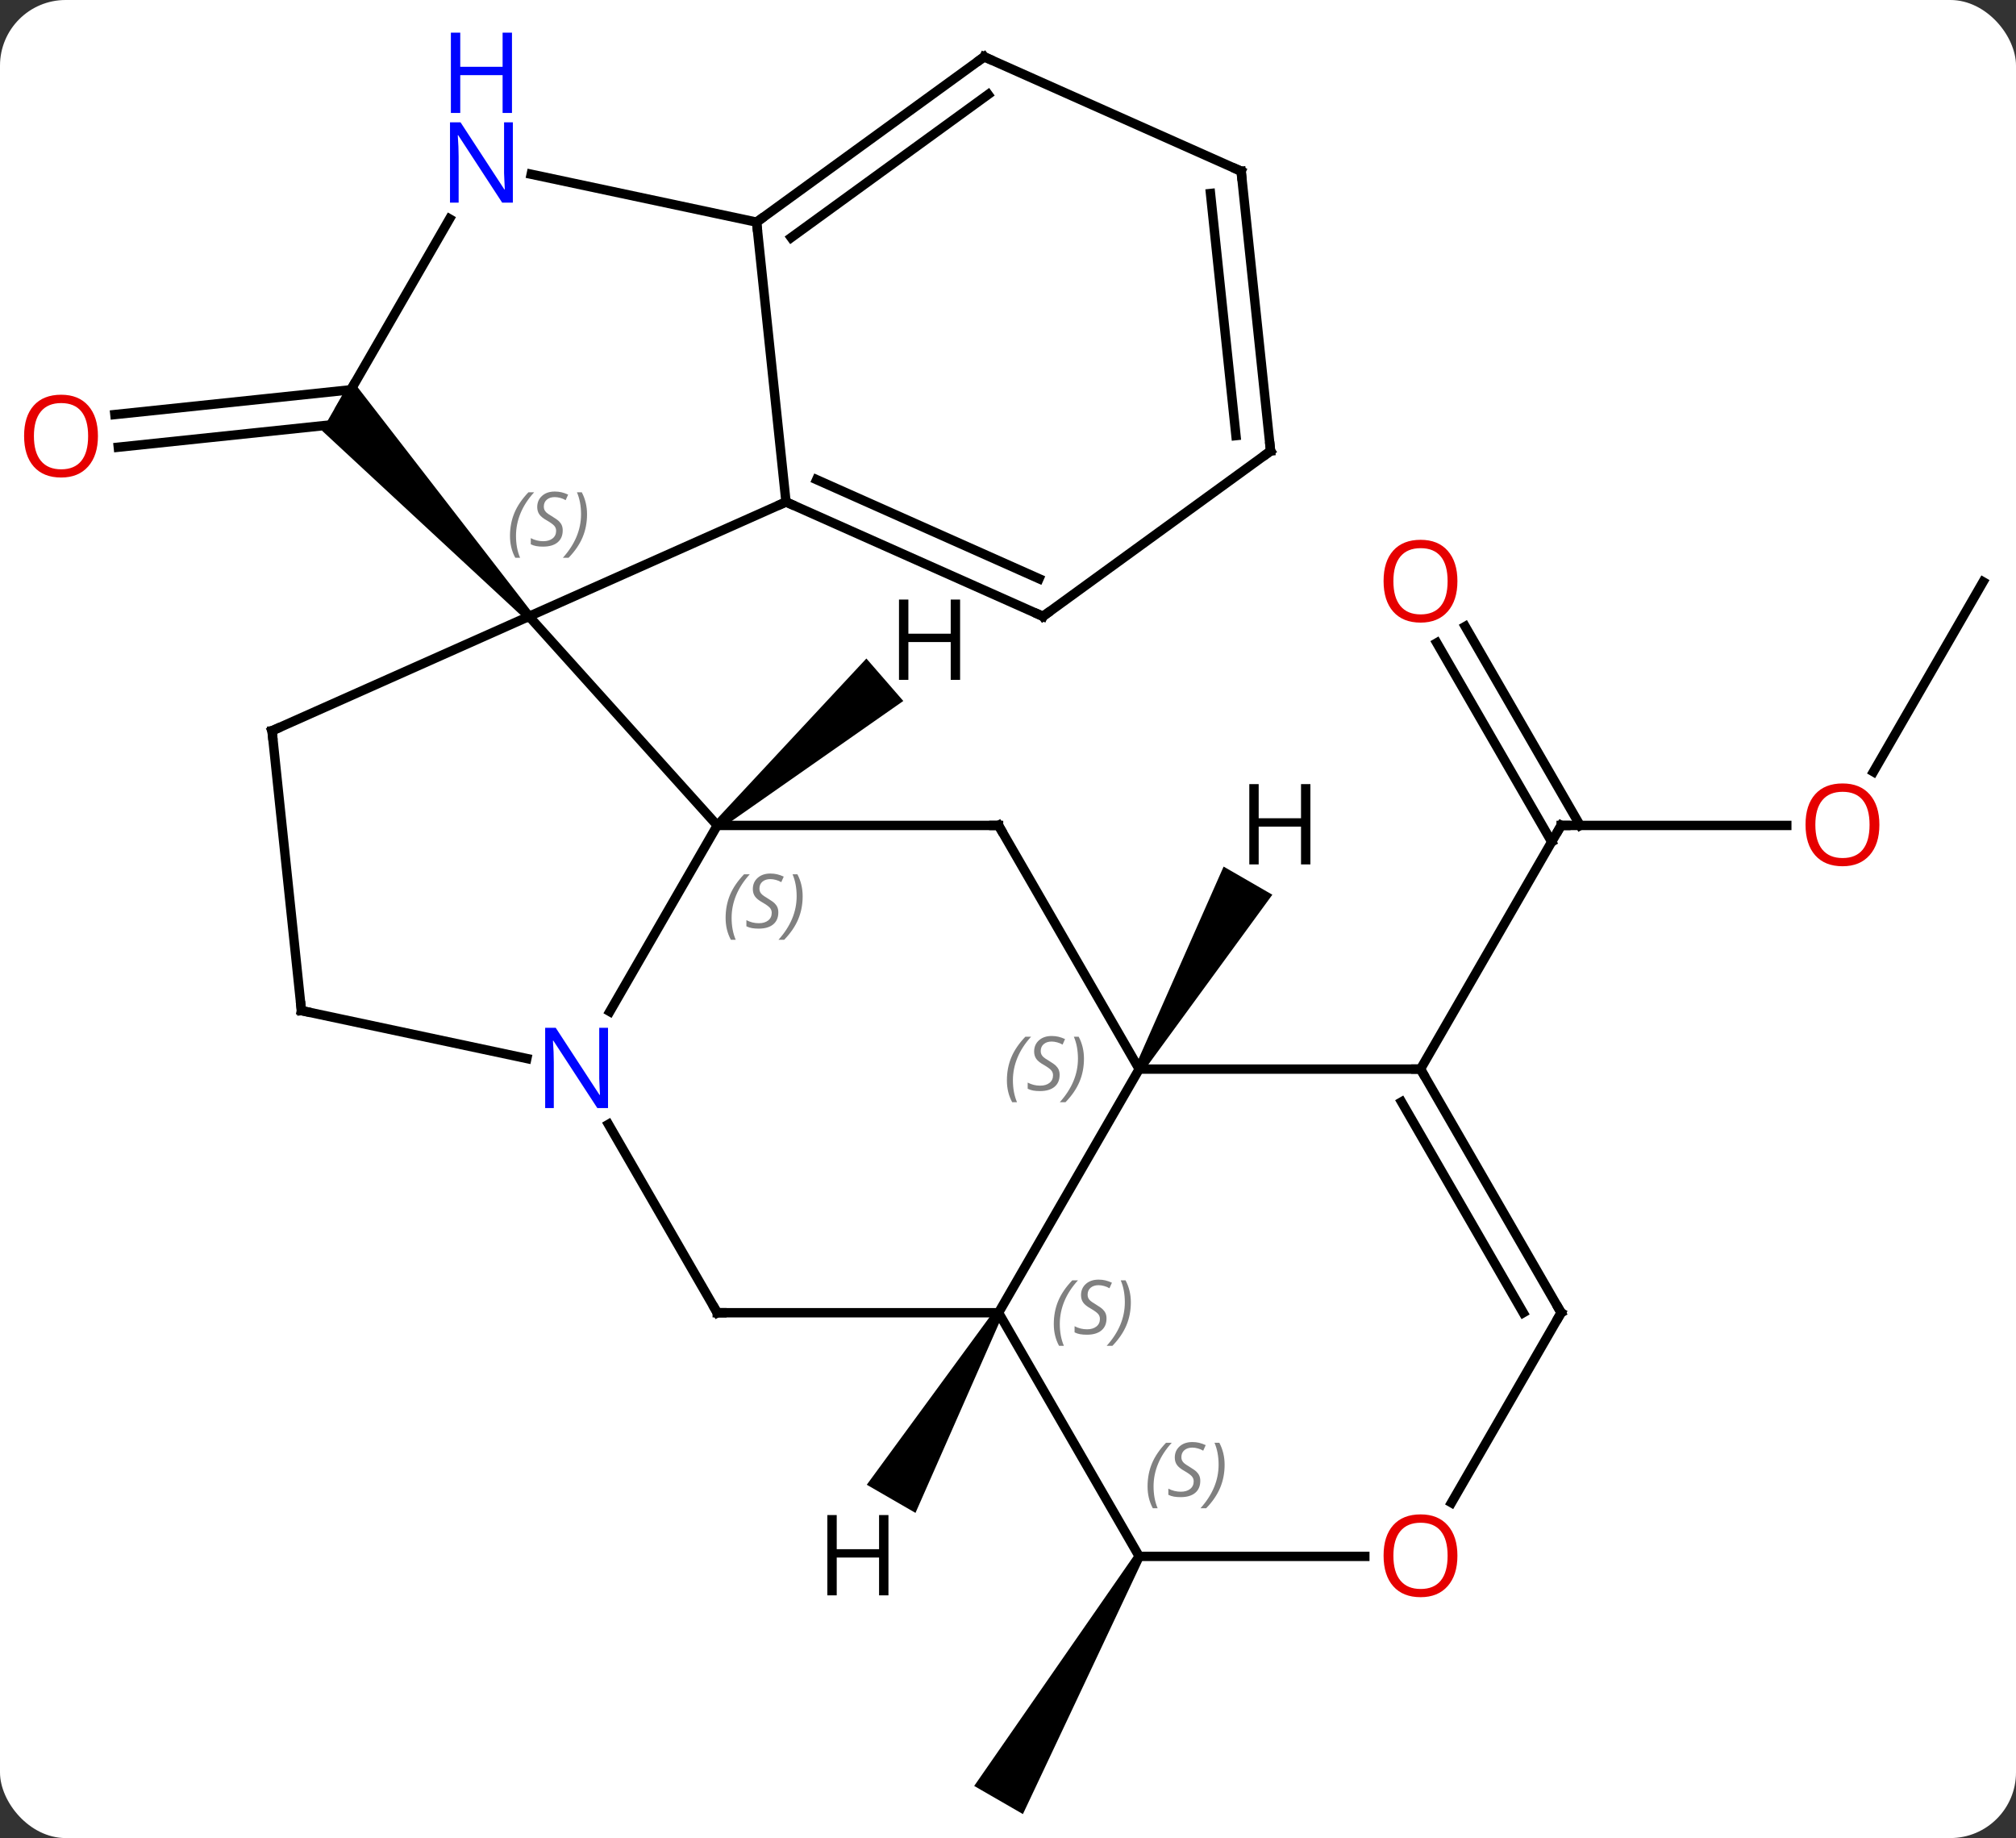 <svg width="215" viewBox="0 0 215 196" style="fill-opacity:1; color-rendering:auto; color-interpolation:auto; text-rendering:auto; stroke:black; stroke-linecap:square; stroke-miterlimit:10; shape-rendering:auto; stroke-opacity:1; fill:black; stroke-dasharray:none; font-weight:normal; stroke-width:1; font-family:'Open Sans'; font-style:normal; stroke-linejoin:miter; font-size:12; stroke-dashoffset:0; image-rendering:auto;" height="196" class="cas-substance-image" xmlns:xlink="http://www.w3.org/1999/xlink" xmlns="http://www.w3.org/2000/svg"><rect x="0" y="0" width="215" height="196" fill="#333333" stroke="none"/><svg class="cas-substance-single-component"><rect y="0" x="0" width="215" stroke="none" ry="7" rx="7" height="196" fill="white" class="cas-substance-group"/><svg y="0" x="0" width="215" viewBox="0 0 215 196" style="fill:black;" height="196" class="cas-substance-single-component-image"><svg><g><g transform="translate(109,99)" style="text-rendering:geometricPrecision; color-rendering:optimizeQuality; color-interpolation:linearRGB; stroke-linecap:butt; image-rendering:optimizeQuality;"><line y2="-53.826" y1="-51.313" x2="-72.474" x1="-96.383" style="fill:none;"/><line y2="-57.439" y1="-54.794" x2="-71.576" x1="-96.748" style="fill:none;"/><line y2="-10.98" y1="-10.98" x2="81.555" x1="57.492" style="fill:none;"/><line y2="-32.199" y1="-10.98" x2="47.261" x1="59.513" style="fill:none;"/><line y2="-30.449" y1="-9.23" x2="44.23" x1="56.482" style="fill:none;"/><line y2="15.003" y1="-10.98" x2="42.492" x1="57.492" style="fill:none;"/><line y2="-36.96" y1="-16.702" x2="102.492" x1="90.796" style="fill:none;"/><path style="stroke:none;" d="M12.059 66.713 L12.925 67.213 L0.09 94.443 L-5.106 91.443 Z"/><line y2="-10.98" y1="-33.273" x2="-32.508" x1="-52.581" style="fill:none;"/><line y2="-45.474" y1="-33.273" x2="-25.176" x1="-52.581" style="fill:none;"/><path style="stroke:none;" d="M-52.209 -33.608 L-52.953 -32.938 L-74.667 -53.084 L-71.513 -58.548 Z"/><line y2="-21.072" y1="-33.273" x2="-79.989" x1="-52.581" style="fill:none;"/><line y2="8.865" y1="-10.98" x2="-43.964" x1="-32.508" style="fill:none;"/><line y2="-10.98" y1="-10.98" x2="-2.508" x1="-32.508" style="fill:none;"/><line y2="-75.312" y1="-45.474" x2="-28.311" x1="-25.176" style="fill:none;"/><line y2="-33.273" y1="-45.474" x2="2.232" x1="-25.176" style="fill:none;"/><line y2="-37.292" y1="-47.85" x2="1.809" x1="-21.907" style="fill:none;"/><line y2="-75.661" y1="-55.566" x2="-61.056" x1="-72.657" style="fill:none;"/><line y2="8.766" y1="-21.072" x2="-76.854" x1="-79.989" style="fill:none;"/><line y2="8.766" y1="13.875" x2="-76.854" x1="-52.816" style="fill:none;"/><line y2="40.983" y1="20.891" x2="-32.508" x1="-44.108" style="fill:none;"/><line y2="15.003" y1="-10.98" x2="12.492" x1="-2.508" style="fill:none;"/><line y2="-80.421" y1="-75.312" x2="-52.349" x1="-28.311" style="fill:none;"/><line y2="-92.943" y1="-75.312" x2="-4.041" x1="-28.311" style="fill:none;"/><line y2="-88.924" y1="-73.668" x2="-3.619" x1="-24.619" style="fill:none;"/><line y2="-50.907" y1="-33.273" x2="26.502" x1="2.232" style="fill:none;"/><line y2="40.983" y1="40.983" x2="-2.508" x1="-32.508" style="fill:none;"/><line y2="40.983" y1="15.003" x2="-2.508" x1="12.492" style="fill:none;"/><line y2="15.003" y1="15.003" x2="42.492" x1="12.492" style="fill:none;"/><line y2="-80.742" y1="-92.943" x2="23.364" x1="-4.041" style="fill:none;"/><line y2="-80.742" y1="-50.907" x2="23.364" x1="26.502" style="fill:none;"/><line y2="-78.366" y1="-52.55" x2="20.095" x1="22.81" style="fill:none;"/><line y2="66.963" y1="40.983" x2="12.492" x1="-2.508" style="fill:none;"/><line y2="40.983" y1="15.003" x2="57.492" x1="42.492" style="fill:none;"/><line y2="40.983" y1="18.503" x2="53.45" x1="40.471" style="fill:none;"/><line y2="66.963" y1="66.963" x2="36.554" x1="12.492" style="fill:none;"/><line y2="61.241" y1="40.983" x2="45.795" x1="57.492" style="fill:none;"/><path style="stroke:none;" d="M-32.18 -10.603 L-32.836 -11.357 L-16.602 -28.78 L-12.666 -24.252 Z"/><path style="stroke:none;" d="M12.925 15.253 L12.059 14.753 L21.494 -6.592 L26.691 -3.592 Z"/><path style="stroke:none;" d="M-2.941 40.733 L-2.075 41.233 L-11.366 62.325 L-16.562 59.325 Z"/></g><g transform="translate(109,99)" style="fill:rgb(230,0,0); text-rendering:geometricPrecision; color-rendering:optimizeQuality; image-rendering:optimizeQuality; font-family:'Open Sans'; stroke:rgb(230,0,0); color-interpolation:linearRGB;"><path style="stroke:none;" d="M-98.555 -52.501 Q-98.555 -50.439 -99.594 -49.259 Q-100.633 -48.079 -102.476 -48.079 Q-104.367 -48.079 -105.398 -49.243 Q-106.43 -50.408 -106.43 -52.517 Q-106.43 -54.611 -105.398 -55.759 Q-104.367 -56.908 -102.476 -56.908 Q-100.617 -56.908 -99.586 -55.736 Q-98.555 -54.564 -98.555 -52.501 ZM-105.383 -52.501 Q-105.383 -50.767 -104.64 -49.861 Q-103.898 -48.954 -102.476 -48.954 Q-101.055 -48.954 -100.328 -49.853 Q-99.601 -50.751 -99.601 -52.501 Q-99.601 -54.236 -100.328 -55.126 Q-101.055 -56.017 -102.476 -56.017 Q-103.898 -56.017 -104.64 -55.118 Q-105.383 -54.22 -105.383 -52.501 Z"/></g><g transform="translate(109,99)" style="stroke-linecap:butt; text-rendering:geometricPrecision; color-rendering:optimizeQuality; image-rendering:optimizeQuality; font-family:'Open Sans'; color-interpolation:linearRGB; stroke-miterlimit:5;"><path style="fill:none;" d="M57.992 -10.98 L57.492 -10.98 L57.242 -10.547"/><path style="fill:rgb(230,0,0); stroke:none;" d="M91.43 -11.05 Q91.43 -8.988 90.39 -7.808 Q89.351 -6.628 87.508 -6.628 Q85.617 -6.628 84.586 -7.793 Q83.555 -8.957 83.555 -11.066 Q83.555 -13.16 84.586 -14.308 Q85.617 -15.457 87.508 -15.457 Q89.367 -15.457 90.398 -14.285 Q91.43 -13.113 91.43 -11.05 ZM84.601 -11.05 Q84.601 -9.316 85.344 -8.41 Q86.086 -7.503 87.508 -7.503 Q88.93 -7.503 89.656 -8.402 Q90.383 -9.3 90.383 -11.05 Q90.383 -12.785 89.656 -13.675 Q88.93 -14.566 87.508 -14.566 Q86.086 -14.566 85.344 -13.668 Q84.601 -12.769 84.601 -11.05 Z"/><path style="fill:rgb(230,0,0); stroke:none;" d="M46.429 -37.03 Q46.429 -34.968 45.39 -33.788 Q44.351 -32.608 42.508 -32.608 Q40.617 -32.608 39.586 -33.773 Q38.554 -34.937 38.554 -37.046 Q38.554 -39.14 39.586 -40.288 Q40.617 -41.437 42.508 -41.437 Q44.367 -41.437 45.398 -40.265 Q46.429 -39.093 46.429 -37.03 ZM39.601 -37.03 Q39.601 -35.296 40.344 -34.39 Q41.086 -33.483 42.508 -33.483 Q43.929 -33.483 44.656 -34.382 Q45.383 -35.28 45.383 -37.03 Q45.383 -38.765 44.656 -39.655 Q43.929 -40.546 42.508 -40.546 Q41.086 -40.546 40.344 -39.648 Q39.601 -38.749 39.601 -37.03 Z"/></g><g transform="translate(109,99)" style="stroke-linecap:butt; font-size:8.4px; fill:gray; text-rendering:geometricPrecision; image-rendering:optimizeQuality; color-rendering:optimizeQuality; font-family:'Open Sans'; font-style:italic; stroke:gray; color-interpolation:linearRGB; stroke-miterlimit:5;"><path style="stroke:none;" d="M-54.611 -41.851 Q-54.611 -43.179 -54.142 -44.304 Q-53.673 -45.429 -52.642 -46.508 L-52.033 -46.508 Q-53.001 -45.445 -53.486 -44.273 Q-53.97 -43.101 -53.97 -41.867 Q-53.97 -40.539 -53.533 -39.523 L-54.048 -39.523 Q-54.611 -40.554 -54.611 -41.851 ZM-48.988 -42.445 Q-48.988 -41.617 -49.535 -41.164 Q-50.082 -40.711 -51.082 -40.711 Q-51.488 -40.711 -51.801 -40.766 Q-52.113 -40.82 -52.394 -40.961 L-52.394 -41.617 Q-51.769 -41.289 -51.066 -41.289 Q-50.441 -41.289 -50.066 -41.586 Q-49.691 -41.883 -49.691 -42.398 Q-49.691 -42.711 -49.894 -42.937 Q-50.097 -43.164 -50.66 -43.492 Q-51.254 -43.82 -51.48 -44.148 Q-51.707 -44.476 -51.707 -44.929 Q-51.707 -45.664 -51.191 -46.125 Q-50.676 -46.586 -49.832 -46.586 Q-49.457 -46.586 -49.121 -46.508 Q-48.785 -46.429 -48.41 -46.258 L-48.676 -45.664 Q-48.926 -45.82 -49.246 -45.906 Q-49.566 -45.992 -49.832 -45.992 Q-50.363 -45.992 -50.684 -45.719 Q-51.004 -45.445 -51.004 -44.976 Q-51.004 -44.773 -50.934 -44.625 Q-50.863 -44.476 -50.722 -44.344 Q-50.582 -44.211 -50.16 -43.961 Q-49.597 -43.617 -49.394 -43.422 Q-49.191 -43.226 -49.09 -42.992 Q-48.988 -42.758 -48.988 -42.445 ZM-46.394 -44.164 Q-46.394 -42.836 -46.87 -41.703 Q-47.347 -40.57 -48.362 -39.523 L-48.972 -39.523 Q-47.034 -41.679 -47.034 -44.164 Q-47.034 -45.492 -47.472 -46.508 L-46.956 -46.508 Q-46.394 -45.445 -46.394 -44.164 Z"/><path style="stroke:none;" d="M-31.616 -1.117 Q-31.616 -2.445 -31.148 -3.57 Q-30.679 -4.695 -29.648 -5.773 L-29.038 -5.773 Q-30.007 -4.71 -30.491 -3.539 Q-30.976 -2.367 -30.976 -1.132 Q-30.976 0.196 -30.538 1.211 L-31.054 1.211 Q-31.616 0.18 -31.616 -1.117 ZM-25.994 -1.71 Q-25.994 -0.882 -26.541 -0.429 Q-27.088 0.024 -28.088 0.024 Q-28.494 0.024 -28.806 -0.031 Q-29.119 -0.086 -29.4 -0.226 L-29.4 -0.882 Q-28.775 -0.554 -28.072 -0.554 Q-27.447 -0.554 -27.072 -0.851 Q-26.697 -1.148 -26.697 -1.664 Q-26.697 -1.976 -26.9 -2.203 Q-27.103 -2.429 -27.666 -2.757 Q-28.259 -3.086 -28.486 -3.414 Q-28.713 -3.742 -28.713 -4.195 Q-28.713 -4.929 -28.197 -5.39 Q-27.681 -5.851 -26.838 -5.851 Q-26.463 -5.851 -26.127 -5.773 Q-25.791 -5.695 -25.416 -5.523 L-25.681 -4.929 Q-25.931 -5.085 -26.252 -5.171 Q-26.572 -5.257 -26.838 -5.257 Q-27.369 -5.257 -27.689 -4.984 Q-28.009 -4.71 -28.009 -4.242 Q-28.009 -4.039 -27.939 -3.89 Q-27.869 -3.742 -27.728 -3.609 Q-27.588 -3.476 -27.166 -3.226 Q-26.603 -2.882 -26.4 -2.687 Q-26.197 -2.492 -26.095 -2.257 Q-25.994 -2.023 -25.994 -1.71 ZM-23.399 -3.429 Q-23.399 -2.101 -23.876 -0.968 Q-24.352 0.165 -25.368 1.211 L-25.977 1.211 Q-24.04 -0.945 -24.04 -3.429 Q-24.04 -4.757 -24.477 -5.773 L-23.962 -5.773 Q-23.399 -4.71 -23.399 -3.429 Z"/><path style="fill:none; stroke:black;" d="M-24.719 -45.271 L-25.176 -45.474 L-25.633 -45.271"/><path style="fill:none; stroke:black;" d="M-79.532 -21.275 L-79.989 -21.072 L-79.937 -20.575"/></g><g transform="translate(109,99)" style="stroke-linecap:butt; fill:rgb(0,5,255); text-rendering:geometricPrecision; color-rendering:optimizeQuality; image-rendering:optimizeQuality; font-family:'Open Sans'; stroke:rgb(0,5,255); color-interpolation:linearRGB; stroke-miterlimit:5;"><path style="stroke:none;" d="M-44.156 19.159 L-45.297 19.159 L-49.985 11.972 L-50.031 11.972 Q-49.938 13.237 -49.938 14.284 L-49.938 19.159 L-50.86 19.159 L-50.86 10.597 L-49.735 10.597 L-45.063 17.753 L-45.016 17.753 Q-45.016 17.597 -45.063 16.737 Q-45.11 15.878 -45.094 15.503 L-45.094 10.597 L-44.156 10.597 L-44.156 19.159 Z"/><path style="fill:none; stroke:black;" d="M-3.008 -10.98 L-2.508 -10.98 L-2.258 -10.547"/><path style="fill:none; stroke:black;" d="M-27.907 -75.606 L-28.311 -75.312 L-28.259 -74.815"/><path style="fill:none; stroke:black;" d="M1.775 -33.476 L2.232 -33.273 L2.636 -33.567"/><path style="stroke:none;" d="M-54.305 -77.393 L-55.446 -77.393 L-60.134 -84.58 L-60.18 -84.58 Q-60.087 -83.315 -60.087 -82.268 L-60.087 -77.393 L-61.009 -77.393 L-61.009 -85.955 L-59.884 -85.955 L-55.212 -78.799 L-55.165 -78.799 Q-55.165 -78.955 -55.212 -79.815 Q-55.259 -80.674 -55.243 -81.049 L-55.243 -85.955 L-54.305 -85.955 L-54.305 -77.393 Z"/><path style="stroke:none;" d="M-54.399 -86.955 L-55.399 -86.955 L-55.399 -90.987 L-59.915 -90.987 L-59.915 -86.955 L-60.915 -86.955 L-60.915 -95.518 L-59.915 -95.518 L-59.915 -91.877 L-55.399 -91.877 L-55.399 -95.518 L-54.399 -95.518 L-54.399 -86.955 Z"/><path style="fill:none; stroke:black;" d="M-76.906 8.269 L-76.854 8.766 L-76.365 8.87"/><path style="fill:none; stroke:black;" d="M-32.758 40.55 L-32.508 40.983 L-32.008 40.983"/></g><g transform="translate(109,99)" style="stroke-linecap:butt; font-size:8.4px; fill:gray; text-rendering:geometricPrecision; image-rendering:optimizeQuality; color-rendering:optimizeQuality; font-family:'Open Sans'; font-style:italic; stroke:gray; color-interpolation:linearRGB; stroke-miterlimit:5;"><path style="stroke:none;" d="M-1.617 16.206 Q-1.617 14.878 -1.148 13.753 Q-0.679 12.628 0.352 11.55 L0.962 11.55 Q-0.007 12.612 -0.491 13.784 Q-0.976 14.956 -0.976 16.19 Q-0.976 17.518 -0.538 18.534 L-1.054 18.534 Q-1.617 17.503 -1.617 16.206 ZM4.006 15.612 Q4.006 16.44 3.459 16.893 Q2.912 17.346 1.912 17.346 Q1.506 17.346 1.194 17.292 Q0.881 17.237 0.6 17.096 L0.6 16.44 Q1.225 16.768 1.928 16.768 Q2.553 16.768 2.928 16.471 Q3.303 16.175 3.303 15.659 Q3.303 15.347 3.1 15.12 Q2.897 14.893 2.334 14.565 Q1.74 14.237 1.514 13.909 Q1.287 13.581 1.287 13.128 Q1.287 12.393 1.803 11.932 Q2.318 11.472 3.162 11.472 Q3.537 11.472 3.873 11.55 Q4.209 11.628 4.584 11.8 L4.319 12.393 Q4.069 12.237 3.748 12.151 Q3.428 12.065 3.162 12.065 Q2.631 12.065 2.311 12.339 Q1.99 12.612 1.99 13.081 Q1.99 13.284 2.061 13.432 Q2.131 13.581 2.272 13.714 Q2.412 13.847 2.834 14.097 Q3.397 14.44 3.6 14.636 Q3.803 14.831 3.905 15.065 Q4.006 15.3 4.006 15.612 ZM6.601 13.893 Q6.601 15.222 6.124 16.354 Q5.647 17.487 4.632 18.534 L4.022 18.534 Q5.96 16.378 5.96 13.893 Q5.96 12.565 5.522 11.55 L6.038 11.55 Q6.601 12.612 6.601 13.893 Z"/><path style="fill:none; stroke:black;" d="M-4.446 -92.649 L-4.041 -92.943 L-3.584 -92.74"/><path style="fill:none; stroke:black;" d="M26.098 -50.613 L26.502 -50.907 L26.45 -51.404"/><path style="stroke:none;" d="M3.384 42.186 Q3.384 40.858 3.852 39.733 Q4.321 38.608 5.352 37.53 L5.962 37.53 Q4.993 38.592 4.508 39.764 Q4.024 40.936 4.024 42.17 Q4.024 43.499 4.462 44.514 L3.946 44.514 Q3.384 43.483 3.384 42.186 ZM9.006 41.592 Q9.006 42.42 8.459 42.874 Q7.912 43.327 6.912 43.327 Q6.506 43.327 6.194 43.272 Q5.881 43.217 5.6 43.077 L5.6 42.42 Q6.225 42.749 6.928 42.749 Q7.553 42.749 7.928 42.452 Q8.303 42.155 8.303 41.639 Q8.303 41.327 8.1 41.1 Q7.897 40.874 7.334 40.545 Q6.74 40.217 6.514 39.889 Q6.287 39.561 6.287 39.108 Q6.287 38.374 6.803 37.913 Q7.319 37.452 8.162 37.452 Q8.537 37.452 8.873 37.53 Q9.209 37.608 9.584 37.78 L9.319 38.374 Q9.069 38.217 8.748 38.131 Q8.428 38.045 8.162 38.045 Q7.631 38.045 7.311 38.319 Q6.99 38.592 6.99 39.061 Q6.99 39.264 7.061 39.413 Q7.131 39.561 7.272 39.694 Q7.412 39.827 7.834 40.077 Q8.397 40.42 8.6 40.616 Q8.803 40.811 8.905 41.045 Q9.006 41.28 9.006 41.592 ZM11.601 39.874 Q11.601 41.202 11.124 42.335 Q10.647 43.467 9.632 44.514 L9.022 44.514 Q10.96 42.358 10.96 39.874 Q10.96 38.545 10.522 37.53 L11.038 37.53 Q11.601 38.592 11.601 39.874 Z"/><path style="fill:none; stroke:black;" d="M42.742 15.436 L42.492 15.003 L41.992 15.003"/><path style="fill:none; stroke:black;" d="M22.907 -80.945 L23.364 -80.742 L23.416 -80.245"/><path style="stroke:none;" d="M13.384 59.506 Q13.384 58.178 13.852 57.053 Q14.321 55.928 15.352 54.85 L15.962 54.85 Q14.993 55.912 14.509 57.084 Q14.024 58.256 14.024 59.49 Q14.024 60.818 14.462 61.834 L13.946 61.834 Q13.384 60.803 13.384 59.506 ZM19.006 58.912 Q19.006 59.74 18.459 60.193 Q17.912 60.647 16.912 60.647 Q16.506 60.647 16.194 60.592 Q15.881 60.537 15.6 60.397 L15.6 59.74 Q16.225 60.068 16.928 60.068 Q17.553 60.068 17.928 59.772 Q18.303 59.475 18.303 58.959 Q18.303 58.647 18.1 58.42 Q17.897 58.193 17.334 57.865 Q16.741 57.537 16.514 57.209 Q16.287 56.881 16.287 56.428 Q16.287 55.693 16.803 55.233 Q17.319 54.772 18.162 54.772 Q18.537 54.772 18.873 54.85 Q19.209 54.928 19.584 55.1 L19.319 55.693 Q19.069 55.537 18.748 55.451 Q18.428 55.365 18.162 55.365 Q17.631 55.365 17.311 55.639 Q16.991 55.912 16.991 56.381 Q16.991 56.584 17.061 56.733 Q17.131 56.881 17.272 57.014 Q17.412 57.147 17.834 57.397 Q18.397 57.74 18.6 57.936 Q18.803 58.131 18.905 58.365 Q19.006 58.6 19.006 58.912 ZM21.601 57.193 Q21.601 58.522 21.124 59.654 Q20.648 60.787 19.632 61.834 L19.023 61.834 Q20.96 59.678 20.96 57.193 Q20.96 55.865 20.523 54.85 L21.038 54.85 Q21.601 55.912 21.601 57.193 Z"/><path style="fill:none; stroke:black;" d="M57.242 40.55 L57.492 40.983 L57.242 41.416"/></g><g transform="translate(109,99)" style="stroke-linecap:butt; fill:rgb(230,0,0); text-rendering:geometricPrecision; color-rendering:optimizeQuality; image-rendering:optimizeQuality; font-family:'Open Sans'; stroke:rgb(230,0,0); color-interpolation:linearRGB; stroke-miterlimit:5;"><path style="stroke:none;" d="M46.429 66.893 Q46.429 68.955 45.39 70.135 Q44.351 71.315 42.508 71.315 Q40.617 71.315 39.586 70.15 Q38.554 68.986 38.554 66.877 Q38.554 64.783 39.586 63.635 Q40.617 62.486 42.508 62.486 Q44.367 62.486 45.398 63.658 Q46.429 64.83 46.429 66.893 ZM39.601 66.893 Q39.601 68.627 40.344 69.533 Q41.086 70.44 42.508 70.44 Q43.929 70.44 44.656 69.541 Q45.383 68.643 45.383 66.893 Q45.383 65.158 44.656 64.268 Q43.929 63.377 42.508 63.377 Q41.086 63.377 40.344 64.275 Q39.601 65.174 39.601 66.893 Z"/><path style="fill:black; stroke:none;" d="M-6.609 -26.504 L-7.609 -26.504 L-7.609 -30.535 L-12.125 -30.535 L-12.125 -26.504 L-13.125 -26.504 L-13.125 -35.066 L-12.125 -35.066 L-12.125 -31.426 L-7.609 -31.426 L-7.609 -35.066 L-6.609 -35.066 L-6.609 -26.504 Z"/><path style="fill:black; stroke:none;" d="M30.75 -6.824 L29.75 -6.824 L29.75 -10.855 L25.234 -10.855 L25.234 -6.824 L24.234 -6.824 L24.234 -15.386 L25.234 -15.386 L25.234 -11.746 L29.75 -11.746 L29.75 -15.386 L30.75 -15.386 L30.75 -6.824 Z"/><path style="fill:black; stroke:none;" d="M-14.25 71.119 L-15.25 71.119 L-15.25 67.088 L-19.766 67.088 L-19.766 71.119 L-20.766 71.119 L-20.766 62.557 L-19.766 62.557 L-19.766 66.197 L-15.25 66.197 L-15.25 62.557 L-14.25 62.557 L-14.25 71.119 Z"/></g></g></svg></svg></svg></svg>